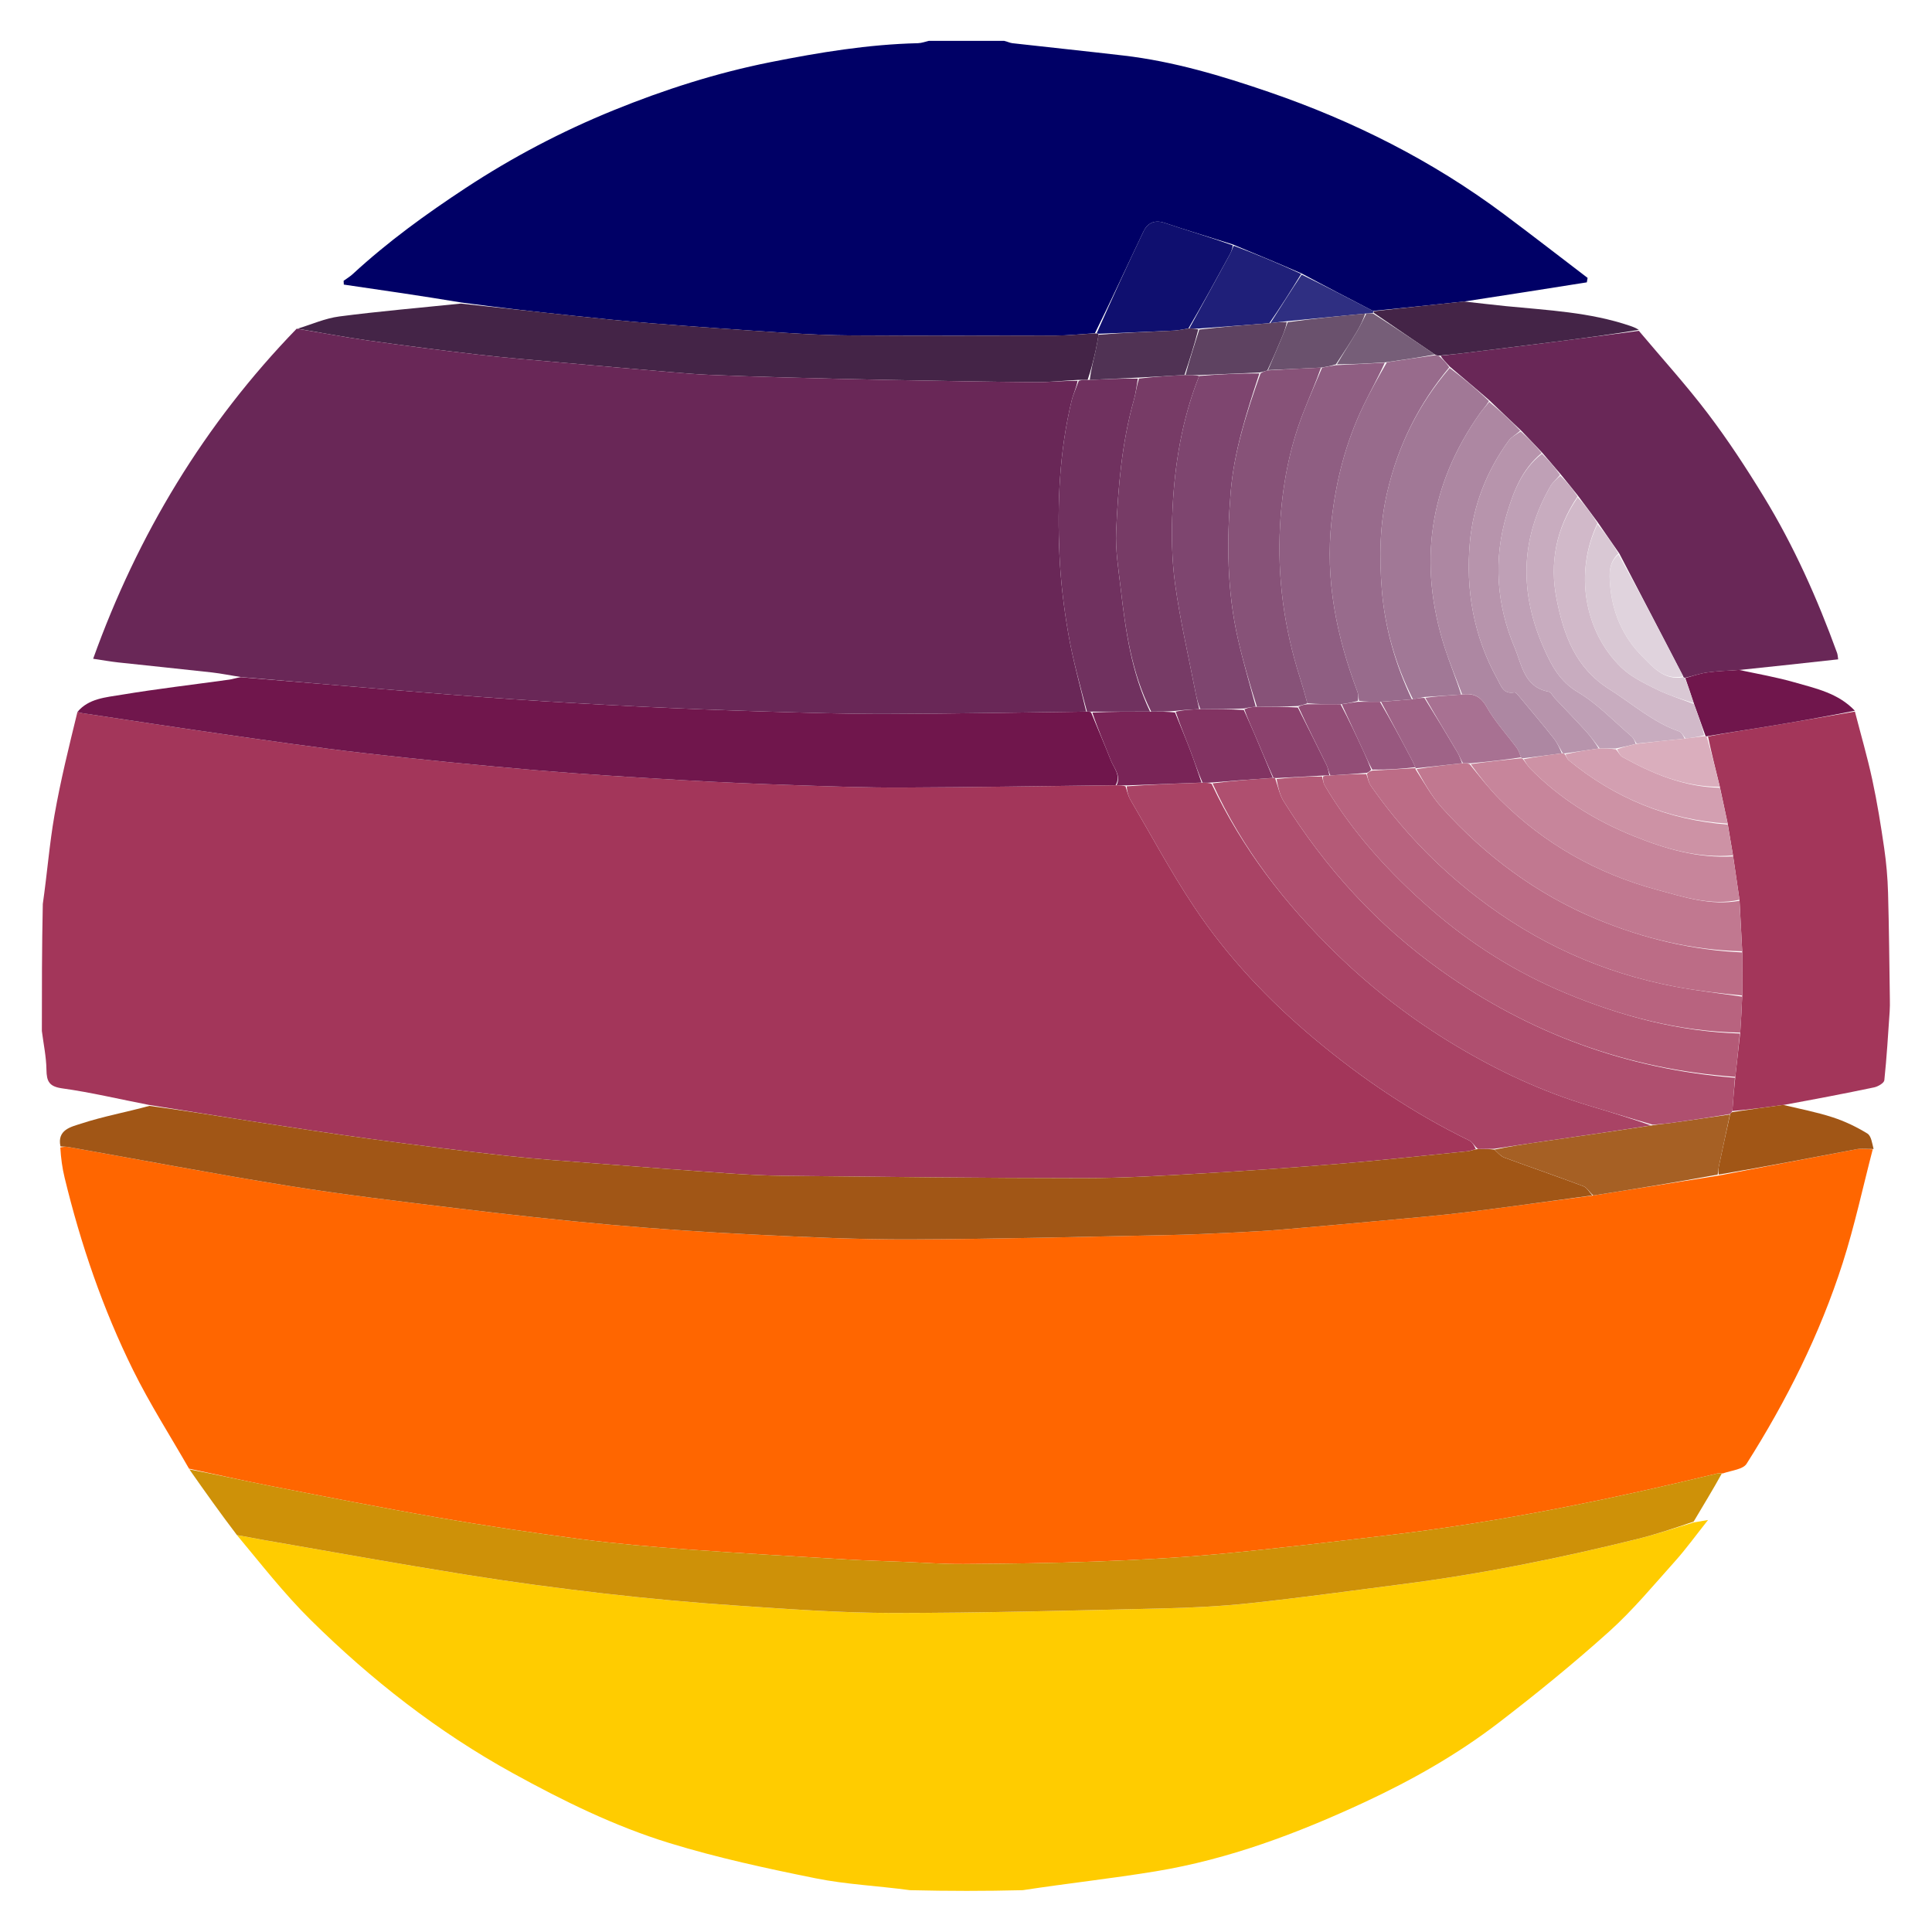 <?xml version="1.0" encoding="UTF-8" standalone="no"?>
<svg
   width="456"
   height="456"
   viewBox="0 0 456 456"
   version="1.1"
   xml:space="preserve"
   style="fill-rule:evenodd;clip-rule:evenodd;stroke-linejoin:round;stroke-miterlimit:2;"
   id="svg4"
   sodipodi:docname="appiconfg.svg"
   inkscape:version="1.4 (86a8ad7, 2024-10-11)"
   xmlns:inkscape="http://www.inkscape.org/namespaces/inkscape"
   xmlns:sodipodi="http://sodipodi.sourceforge.net/DTD/sodipodi-0.dtd"
   xmlns="http://www.w3.org/2000/svg"
   xmlns:svg="http://www.w3.org/2000/svg"><defs
   id="defs4" /><sodipodi:namedview
   id="namedview4"
   pagecolor="#ffffff"
   bordercolor="#000000"
   borderopacity="0.25"
   inkscape:showpageshadow="2"
   inkscape:pageopacity="0.0"
   inkscape:pagecheckerboard="0"
   inkscape:deskcolor="#d1d1d1"
   inkscape:zoom="0.84758772"
   inkscape:cx="321.50065"
   inkscape:cy="300.26391"
   inkscape:window-width="1920"
   inkscape:window-height="991"
   inkscape:window-x="-9"
   inkscape:window-y="-9"
   inkscape:window-maximized="1"
   inkscape:current-layer="svg4" />
    
    
    
    
<g
   id="g2"
   transform="matrix(2.192,0,0,2.192,0.296,-84.644)"><path
     fill="#a3365a"
     opacity="1"
     stroke="none"
     d="m 4.373,149.636 c 0,-4.503 0,-9.007 0.101,-13.686 0.474,-3.301 0.712,-6.449 1.254,-9.544 0.655,-3.738 1.569,-7.431 2.475,-11.13 0.23,0.05 0.354,0.104 0.483,0.123 4.977,0.747 9.951,1.517 14.934,2.227 5.112,0.728 10.223,1.483 15.353,2.07 6.222,0.712 12.457,1.328 18.696,1.861 5.286,0.452 10.586,0.762 15.883,1.072 3.945,0.231 7.895,0.395 11.845,0.529 3.869,0.131 7.74,0.272 11.61,0.257 7.662,-0.029 15.323,-0.163 23.091,-0.247 0.392,0.01 0.676,0.015 0.962,0.118 0.17,0.547 0.279,1.029 0.517,1.436 2.257,3.855 4.375,7.806 6.848,11.519 3.589,5.39 8.027,10.087 12.985,14.241 5.118,4.288 10.64,8.006 16.665,10.94 0.339,0.165 0.546,0.6 0.707,0.929 -0.361,0.088 -0.611,0.197 -0.87,0.223 -4.488,0.452 -8.973,0.947 -13.467,1.323 -4.98,0.416 -9.966,0.77 -14.955,1.058 -4.296,0.249 -8.599,0.515 -12.898,0.515 -10.741,-5.3e-4 -21.482,-0.137 -32.223,-0.247 -2.062,-0.021 -4.126,-0.129 -6.185,-0.272 -4.591,-0.318 -9.179,-0.671 -13.766,-1.031 -3.32,-0.26 -6.646,-0.483 -9.955,-0.849 -4.872,-0.539 -9.737,-1.149 -14.594,-1.807 -4.423,-0.599 -8.834,-1.288 -13.246,-1.967 -3.545,-0.545 -7.084,-1.134 -10.736,-1.712 -3.175,-0.616 -6.223,-1.347 -9.313,-1.777 -1.417,-0.197 -1.688,-0.746 -1.707,-2.005 -0.02,-1.391 -0.317,-2.778 -0.493,-4.166 z"
     id="path2"
     style="stroke-width:0.265" /><path
     fill="#ffcc00"
     opacity="1"
     stroke="none"
     d="m 182.215,202.547 c 0.401,-0.068 0.803,-0.136 1.564,-0.265 -1.316,1.655 -2.367,3.116 -3.561,4.448 -2.306,2.572 -4.525,5.257 -7.084,7.558 -3.831,3.444 -7.839,6.708 -11.928,9.845 -4.458,3.42 -9.357,6.186 -14.445,8.551 -7.187,3.34 -14.59,6.132 -22.451,7.425 -4.732,0.778 -9.507,1.296 -14.315,2.032 -4.028,0.101 -8.002,0.101 -12.154,2.6e-4 -3.494,-0.474 -6.858,-0.616 -10.118,-1.272 -5.305,-1.069 -10.621,-2.218 -15.787,-3.805 -5.892,-1.81 -11.436,-4.542 -16.849,-7.522 -8.071,-4.444 -15.256,-10.062 -21.78,-16.509 -2.871,-2.837 -5.365,-6.055 -7.923,-9.118 0.964,0.152 1.819,0.339 2.68,0.488 7.291,1.262 14.574,2.581 21.879,3.753 4.968,0.797 9.961,1.469 14.96,2.042 4.786,0.548 9.589,0.988 14.395,1.31 5.563,0.373 11.137,0.785 16.707,0.787 9.634,0.004 19.268,-0.263 28.901,-0.484 3.201,-0.074 6.411,-0.229 9.593,-0.571 5.484,-0.59 10.95,-1.347 16.422,-2.052 8.527,-1.098 16.94,-2.8 25.281,-4.865 2.027,-0.502 4.011,-1.177 6.015,-1.773 z"
     id="path4"
     style="stroke-width:0.265" /><path
     fill="#000066"
     opacity="1"
     stroke="none"
     d="m 107.965,43.009 c 0.385,0.088 0.639,0.227 0.906,0.257 3.986,0.45 7.976,0.864 11.96,1.328 5.402,0.629 10.581,2.182 15.699,3.939 9.075,3.116 17.561,7.386 25.267,13.138 3.027,2.259 6.01,4.576 9.014,6.867 -0.028,0.16 -0.056,0.319 -0.084,0.479 -4.299,0.68 -8.597,1.361 -13.122,2.051 -3.423,0.361 -6.62,0.712 -9.902,1.025 -2.591,-1.341 -5.096,-2.643 -7.655,-4.019 -2.485,-1.082 -4.916,-2.09 -7.437,-3.137 -2.512,-0.797 -4.947,-1.519 -7.353,-2.327 -1.091,-0.366 -1.84,0.036 -2.266,0.925 -1.743,3.635 -3.416,7.304 -5.231,10.964 -1.472,0.089 -2.828,0.243 -4.185,0.247 -7.31,0.021 -14.621,0.027 -21.931,-0.011 -2.37,-0.012 -4.742,-0.123 -7.108,-0.274 -4.855,-0.312 -9.708,-0.655 -14.558,-1.038 -2.925,-0.231 -5.845,-0.54 -8.763,-0.849 -3.873,-0.41 -7.742,-0.855 -11.662,-1.384 -4.255,-0.709 -8.462,-1.321 -12.668,-1.932 -0.007,-0.137 -0.014,-0.273 -0.021,-0.41 0.33,-0.24 0.687,-0.45 0.985,-0.725 3.765,-3.473 7.889,-6.461 12.165,-9.273 5.035,-3.311 10.351,-6.1 15.907,-8.359 5.465,-2.223 11.089,-4.026 16.909,-5.185 5.252,-1.046 10.512,-1.915 15.877,-2.041 0.395,-0.009 0.786,-0.166 1.179,-0.254 2.651,-1e-6 5.303,-1e-6 8.078,-1e-6 z"
     id="path5"
     style="stroke-width:0.265" /><path
     fill="#ff6600"
     opacity="1"
     stroke="none"
     d="m 20.218,196.752 c -2.017,-3.523 -4.215,-6.957 -6.011,-10.589 -3.268,-6.609 -5.645,-13.568 -7.383,-20.737 -0.252,-1.038 -0.398,-2.101 -0.465,-3.258 0.392,-0.085 0.659,-0.087 0.918,-0.041 7.857,1.396 15.698,2.897 23.576,4.163 5.972,0.96 11.985,1.676 17.992,2.403 5.573,0.674 11.155,1.298 16.747,1.798 5.161,0.461 10.336,0.808 15.512,1.06 5.58,0.272 11.17,0.537 16.754,0.516 9.333,-0.034 18.666,-0.285 27.999,-0.469 2.462,-0.049 4.923,-0.174 7.383,-0.292 1.58,-0.075 3.16,-0.172 4.736,-0.306 3.716,-0.315 7.431,-0.648 11.145,-0.994 2.927,-0.273 5.858,-0.521 8.775,-0.881 4.481,-0.553 8.952,-1.192 13.536,-1.788 4.536,-0.709 8.962,-1.425 13.493,-2.143 5.034,-0.954 9.96,-1.919 14.894,-2.846 0.544,-0.102 1.129,0.011 1.694,0.025 -1.067,4.088 -1.952,8.235 -3.239,12.252 -2.454,7.658 -6.043,14.815 -10.342,21.6 -0.381,0.602 -1.549,0.704 -2.567,1.041 -0.347,0.005 -0.485,-0.018 -0.61,0.012 -11.669,2.825 -23.419,5.222 -35.351,6.636 -6.128,0.726 -12.256,1.466 -18.399,2.042 -4.364,0.409 -8.75,0.632 -13.132,0.798 -4.747,0.18 -9.499,0.234 -14.25,0.268 -2.149,0.016 -4.3,-0.147 -6.45,-0.232 -2.018,-0.08 -4.037,-0.135 -6.053,-0.255 -5.735,-0.341 -11.471,-0.663 -17.2,-1.082 -3.842,-0.281 -7.686,-0.609 -11.504,-1.108 -5.157,-0.674 -10.304,-1.446 -15.429,-2.333 -6.031,-1.044 -12.037,-2.235 -18.045,-3.404 -2.918,-0.568 -5.818,-1.234 -8.726,-1.856 z"
     id="path8"
     style="stroke-width:0.265" /><path
     fill="#ce9108"
     opacity="1"
     stroke="none"
     d="m 20.258,196.835 c 2.868,0.538 5.768,1.204 8.686,1.772 6.008,1.17 12.014,2.36 18.045,3.404 5.124,0.887 10.272,1.659 15.429,2.333 3.818,0.499 7.662,0.827 11.504,1.108 5.729,0.419 11.465,0.742 17.2,1.082 2.015,0.12 4.035,0.174 6.053,0.255 2.15,0.086 4.301,0.248 6.45,0.232 4.75,-0.034 9.503,-0.088 14.25,-0.268 4.382,-0.166 8.768,-0.389 13.132,-0.798 6.143,-0.576 12.271,-1.316 18.399,-2.042 11.932,-1.414 23.682,-3.811 35.351,-6.636 0.125,-0.03 0.263,-0.008 0.505,-0.002 -0.933,1.701 -1.977,3.395 -3.033,5.18 -2.017,0.687 -4.001,1.362 -6.028,1.864 -8.34,2.066 -16.754,3.767 -25.281,4.865 -5.471,0.705 -10.938,1.461 -16.422,2.052 -3.182,0.343 -6.392,0.498 -9.593,0.571 -9.633,0.221 -19.267,0.488 -28.901,0.484 -5.569,-0.002 -11.144,-0.414 -16.707,-0.787 -4.806,-0.322 -9.609,-0.761 -14.395,-1.31 -4.999,-0.573 -9.992,-1.245 -14.96,-2.042 -7.306,-1.172 -14.588,-2.49 -21.879,-3.753 -0.861,-0.149 -1.716,-0.336 -2.68,-0.488 -1.766,-2.32 -3.426,-4.657 -5.125,-7.078 z"
     id="path12"
     style="stroke-width:0.265" /><path
     fill="#692757"
     opacity="1"
     stroke="none"
     d="m 176.329,74.237 c 2.496,2.969 5.112,5.847 7.451,8.934 2.159,2.849 4.126,5.858 5.992,8.911 3.248,5.314 5.775,10.987 7.902,16.837 0.071,0.197 0.074,0.419 0.118,0.691 -3.473,0.382 -6.899,0.759 -10.556,1.137 -1.351,0.089 -2.477,0.125 -3.587,0.283 -0.786,0.112 -1.547,0.391 -2.375,0.575 -0.055,-0.02 -0.163,-0.068 -0.168,-0.166 -2.29,-4.444 -4.575,-8.789 -6.879,-13.224 -0.782,-1.146 -1.545,-2.202 -2.315,-3.345 -0.715,-0.992 -1.423,-1.898 -2.147,-2.888 -0.611,-0.785 -1.205,-1.486 -1.83,-2.272 -0.672,-0.804 -1.313,-1.523 -1.984,-2.322 -0.77,-0.831 -1.511,-1.581 -2.294,-2.41 -1.165,-1.114 -2.287,-2.148 -3.433,-3.265 -1.424,-1.243 -2.824,-2.403 -4.266,-3.635 -0.395,-0.428 -0.748,-0.783 -0.981,-1.157 0.986,-0.115 1.852,-0.203 2.717,-0.309 3.237,-0.399 6.474,-0.797 9.71,-1.209 2.976,-0.379 5.95,-0.776 8.925,-1.164 z"
     id="path13"
     style="stroke-width:0.265" /><path
     fill="#a3365a"
     opacity="1"
     stroke="none"
     d="m 199.594,115.235 c 0.631,2.445 1.34,4.873 1.872,7.339 0.526,2.436 0.922,4.903 1.281,7.37 0.231,1.587 0.37,3.197 0.415,4.8 0.108,3.822 0.138,7.647 0.195,11.471 0.007,0.44 0.009,0.882 -0.021,1.32 -0.17,2.469 -0.314,4.941 -0.575,7.401 -0.032,0.297 -0.68,0.675 -1.096,0.763 -3.146,0.662 -6.306,1.261 -9.684,1.88 -2.009,0.261 -3.797,0.521 -5.582,0.665 0.093,-1.269 0.185,-2.423 0.318,-3.676 0.19,-1.621 0.338,-3.143 0.529,-4.767 0.099,-1.358 0.155,-2.614 0.216,-3.994 7.9e-4,-1.629 -0.003,-3.134 -10e-4,-4.762 -0.094,-1.894 -0.193,-3.666 -0.294,-5.546 -0.23,-1.628 -0.458,-3.148 -0.699,-4.782 -0.199,-1.179 -0.385,-2.245 -0.573,-3.42 -0.282,-1.359 -0.563,-2.609 -0.844,-3.961 -0.447,-1.843 -0.893,-3.584 -1.277,-5.42 2.214,-0.427 4.37,-0.739 6.519,-1.094 3.103,-0.513 6.201,-1.056 9.3,-1.587 z"
     id="path14"
     style="stroke-width:0.265" /><path
     fill="#442447"
     opacity="1"
     stroke="none"
     d="m 176.322,74.134 c -2.968,0.491 -5.942,0.888 -8.918,1.267 -3.236,0.412 -6.473,0.81 -9.71,1.209 -0.864,0.107 -1.731,0.194 -2.791,0.295 -0.294,-0.011 -0.395,-0.027 -0.539,-0.12 -2.223,-1.529 -4.402,-2.982 -6.58,-4.49 0.001,-0.055 0.004,-0.166 0.004,-0.166 3.197,-0.351 6.393,-0.703 9.705,-1.051 1.589,0.171 3.061,0.356 4.537,0.501 4.488,0.442 9.013,0.648 13.338,2.116 0.317,0.108 0.631,0.224 0.954,0.438 z"
     id="path20"
     style="stroke-width:0.265" /><path
     fill="#70164c"
     opacity="1"
     stroke="none"
     d="m 199.585,115.144 c -3.092,0.621 -6.189,1.165 -9.292,1.677 -2.149,0.355 -4.305,0.667 -6.575,1.063 -0.118,0.064 -0.227,-0.003 -0.235,-0.102 -0.414,-1.186 -0.819,-2.273 -1.243,-3.46 -0.316,-0.966 -0.612,-1.832 -0.909,-2.699 0.772,-0.204 1.534,-0.483 2.32,-0.595 1.109,-0.158 2.236,-0.194 3.471,-0.277 2.071,0.441 4.052,0.785 5.974,1.337 2.296,0.66 4.698,1.157 6.491,3.055 z"
     id="path21"
     style="stroke-width:0.265" /><path
     fill="#a15616"
     opacity="1"
     stroke="none"
     d="m 186.398,158.358 c 1.787,-0.26 3.575,-0.519 5.476,-0.77 1.857,0.441 3.629,0.781 5.331,1.336 1.299,0.424 2.564,1.029 3.728,1.743 0.425,0.261 0.516,1.067 0.67,1.665 -0.656,0.027 -1.24,-0.086 -1.784,0.016 -4.934,0.927 -9.86,1.891 -14.894,2.742 -0.065,-0.36 -0.037,-0.619 0.017,-0.873 0.395,-1.868 0.795,-3.734 1.224,-5.656 0.086,-0.12 0.153,-0.17 0.232,-0.203 z"
     id="path22"
     style="stroke-width:0.265" /><path
     fill="#a15616"
     opacity="1"
     stroke="none"
     d="m 171.322,167.33 c -4.475,0.603 -8.946,1.242 -13.427,1.795 -2.917,0.36 -5.848,0.608 -8.775,0.881 -3.714,0.347 -7.428,0.679 -11.145,0.994 -1.576,0.134 -3.156,0.231 -4.736,0.306 -2.46,0.117 -4.921,0.243 -7.383,0.292 -9.333,0.185 -18.666,0.436 -27.999,0.469 -5.584,0.02 -11.174,-0.245 -16.754,-0.516 -5.176,-0.252 -10.35,-0.599 -15.512,-1.06 -5.591,-0.5 -11.173,-1.123 -16.747,-1.798 -6.007,-0.727 -12.02,-1.443 -17.992,-2.403 -7.878,-1.267 -15.719,-2.768 -23.576,-4.163 -0.259,-0.046 -0.526,-0.044 -0.899,-0.07 -0.395,-1.816 1.192,-2.118 2.224,-2.456 2.377,-0.78 4.863,-1.23 7.35,-1.91 3.586,0.473 7.124,1.062 10.67,1.607 4.412,0.679 8.823,1.367 13.246,1.967 4.857,0.658 9.722,1.268 14.594,1.807 3.309,0.366 6.635,0.589 9.955,0.849 4.588,0.36 9.176,0.713 13.766,1.031 2.058,0.142 4.122,0.251 6.185,0.272 10.741,0.11 21.482,0.246 32.223,0.247 4.3,2.2e-4 8.603,-0.266 12.898,-0.515 4.989,-0.289 9.975,-0.642 14.955,-1.058 4.495,-0.376 8.979,-0.871 13.467,-1.323 0.258,-0.026 0.508,-0.134 0.985,-0.22 0.762,-0.024 1.301,-0.032 1.879,0.045 0.381,0.35 0.684,0.719 1.071,0.861 2.83,1.044 5.686,2.02 8.509,3.082 0.391,0.147 0.648,0.65 0.967,0.989 z"
     id="path23"
     style="stroke-width:0.265" /><path
     fill="#70164c"
     opacity="1"
     stroke="none"
     d="m 8.202,115.276 c 1.195,-1.452 3.044,-1.57 4.745,-1.853 3.857,-0.641 7.746,-1.092 11.621,-1.631 0.332,-0.046 0.654,-0.17 1.216,-0.259 5.335,0.434 10.433,0.884 15.533,1.303 4.58,0.376 9.16,0.756 13.744,1.067 4.59,0.312 9.183,0.574 13.778,0.798 4.47,0.218 8.943,0.394 13.416,0.528 4.394,0.131 8.79,0.268 13.185,0.256 7.127,-0.019 14.253,-0.157 21.468,-0.244 0.206,5.3e-4 0.324,0.001 0.451,0.096 0.715,1.773 1.448,3.441 2.111,5.136 0.334,0.853 1.129,1.645 0.519,2.689 -7.661,0.09 -15.323,0.224 -22.984,0.253 -3.87,0.015 -7.741,-0.126 -11.61,-0.257 -3.95,-0.134 -7.9,-0.298 -11.845,-0.529 -5.297,-0.31 -10.597,-0.62 -15.883,-1.072 -6.24,-0.534 -12.475,-1.149 -18.696,-1.861 -5.129,-0.587 -10.24,-1.341 -15.353,-2.07 -4.982,-0.71 -9.956,-1.48 -14.934,-2.227 -0.129,-0.019 -0.253,-0.073 -0.483,-0.123 z"
     id="path24"
     style="stroke-width:0.265" /><path
     fill="#a94365"
     opacity="1"
     stroke="none"
     d="m 160.736,162.313 c -0.539,0.008 -1.078,0.017 -1.732,0.022 -0.384,-0.312 -0.591,-0.748 -0.93,-0.913 -6.025,-2.934 -11.546,-6.652 -16.665,-10.94 -4.958,-4.154 -9.396,-8.851 -12.985,-14.241 -2.473,-3.713 -4.591,-7.663 -6.848,-11.519 -0.238,-0.407 -0.348,-0.889 -0.394,-1.44 2.769,-0.201 5.416,-0.3 8.169,-0.389 0.392,0.012 0.678,0.014 0.973,0.113 3.316,7.027 7.939,12.96 13.433,18.306 3.932,3.826 8.22,7.123 12.91,9.923 4.504,2.689 9.225,4.908 14.262,6.421 2.266,0.681 4.527,1.378 6.71,2.136 -4.015,0.633 -7.95,1.195 -11.885,1.766 -1.674,0.243 -3.346,0.502 -5.018,0.754 z"
     id="path25"
     style="stroke-width:0.265" /><path
     fill="#792457"
     opacity="1"
     stroke="none"
     d="m 129.243,122.884 c -2.646,0.098 -5.293,0.197 -8.062,0.299 -0.408,-7.9e-4 -0.693,-0.005 -1.085,-0.015 0.504,-1.05 -0.292,-1.842 -0.626,-2.695 -0.663,-1.695 -1.397,-3.363 -1.987,-5.137 2.148,-0.096 4.182,-0.097 6.337,-0.097 0.922,1.8e-4 1.724,-1.4e-4 2.564,0.088 0.579,1.431 1.14,2.765 1.654,4.118 0.431,1.135 0.806,2.292 1.206,3.439 z"
     id="path26"
     style="stroke-width:0.265" /><path
     fill="#442447"
     opacity="1"
     stroke="none"
     d="m 31.898,74.007 c 1.498,-0.453 2.969,-1.118 4.5,-1.317 4.31,-0.561 8.644,-0.929 13.088,-1.388 3.99,0.416 7.859,0.861 11.732,1.271 2.918,0.309 5.838,0.618 8.763,0.849 4.85,0.383 9.703,0.726 14.558,1.038 2.366,0.152 4.738,0.262 7.108,0.274 7.31,0.038 14.62,0.032 21.931,0.011 1.357,-0.004 2.713,-0.158 4.255,-0.232 0.232,0.021 0.279,0.031 0.321,0.145 -0.109,0.65 -0.199,1.2 -0.323,1.741 -0.239,1.041 -0.497,2.078 -0.852,3.118 -0.387,0.004 -0.668,0.007 -1.073,0.008 -1.61,0.084 -3.097,0.254 -4.583,0.241 -5.23,-0.045 -10.459,-0.142 -15.688,-0.241 -3.777,-0.071 -7.553,-0.167 -11.329,-0.27 -2.676,-0.073 -5.351,-0.161 -8.026,-0.275 -1.355,-0.058 -2.709,-0.171 -4.062,-0.287 -3.921,-0.334 -7.841,-0.674 -11.761,-1.026 C 57.45,77.397 54.441,77.157 51.444,76.811 47.453,76.35 43.467,75.836 39.489,75.276 36.95,74.918 34.427,74.434 31.898,74.007 Z"
     id="path28"
     style="stroke-width:0.265" /><path
     fill="#0f0f6f"
     opacity="1"
     stroke="none"
     d="m 118.156,74.554 c -0.046,-0.01 -0.093,-0.02 -0.209,-0.045 1.629,-3.671 3.302,-7.34 5.045,-10.975 0.426,-0.889 1.175,-1.291 2.266,-0.925 2.406,0.808 4.841,1.53 7.35,2.423 -0.062,0.441 -0.199,0.751 -0.36,1.047 -1.436,2.632 -2.876,5.261 -4.424,7.906 -0.583,0.088 -1.054,0.204 -1.53,0.226 -2.712,0.127 -5.425,0.231 -8.138,0.343 z"
     id="path29"
     style="stroke-width:0.265" /><path
     fill="#1f1f79"
     opacity="1"
     stroke="none"
     d="m 127.933,73.97 c 1.439,-2.63 2.879,-5.259 4.315,-7.891 0.162,-0.296 0.298,-0.606 0.45,-1.007 2.434,0.911 4.866,1.919 7.271,3.039 -1.122,1.842 -2.217,3.571 -3.431,5.308 -2.591,0.199 -5.064,0.391 -7.643,0.574 -0.392,-0.013 -0.677,-0.018 -0.962,-0.023 z"
     id="path30"
     style="stroke-width:0.265" /><path
     fill="#2f2f82"
     opacity="1"
     stroke="none"
     d="m 136.656,73.411 c 1.096,-1.729 2.191,-3.458 3.367,-5.226 2.585,1.263 5.09,2.565 7.681,3.906 0.086,0.039 0.082,0.15 -0.019,0.21 -0.301,0.068 -0.502,0.076 -0.818,0.079 -2.857,0.273 -5.599,0.551 -8.445,0.823 -0.658,0.065 -1.212,0.137 -1.766,0.209 z"
     id="path31"
     style="stroke-width:0.265" /><path
     fill="#692757"
     opacity="1"
     stroke="none"
     d="m 31.808,74.008 c 2.619,0.426 5.141,0.91 7.681,1.268 3.978,0.561 7.964,1.075 11.955,1.535 2.997,0.346 6.006,0.586 9.012,0.856 3.919,0.352 7.84,0.692 11.761,1.026 1.352,0.115 2.706,0.229 4.062,0.287 2.674,0.114 5.35,0.202 8.026,0.275 3.776,0.103 7.552,0.198 11.329,0.27 5.229,0.099 10.459,0.196 15.688,0.241 1.486,0.013 2.973,-0.157 4.571,-0.144 -0.146,0.788 -0.478,1.459 -0.649,2.168 -1.312,5.454 -1.547,11.009 -1.301,16.577 0.125,2.826 0.465,5.659 0.947,8.447 0.49,2.836 1.274,5.62 1.93,8.427 -7.127,0.088 -14.253,0.226 -21.38,0.245 -4.395,0.012 -8.791,-0.125 -13.185,-0.256 -4.473,-0.134 -8.946,-0.31 -13.416,-0.528 -4.595,-0.224 -9.189,-0.486 -13.778,-0.798 -4.584,-0.312 -9.164,-0.691 -13.744,-1.067 -5.1,-0.419 -10.198,-0.869 -15.422,-1.309 -1.159,-0.175 -2.187,-0.392 -3.226,-0.509 -3.349,-0.376 -6.702,-0.709 -10.052,-1.074 -0.858,-0.094 -1.709,-0.247 -2.722,-0.397 C 14.694,96.181 21.858,84.275 31.808,74.008 Z"
     id="path32"
     style="stroke-width:0.265" /><path
     fill="#a66024"
     opacity="1"
     stroke="none"
     d="m 160.775,162.398 c 1.633,-0.337 3.305,-0.597 4.979,-0.839 3.934,-0.57 7.87,-1.132 11.998,-1.771 0.846,-0.138 1.502,-0.182 2.151,-0.273 2.079,-0.29 4.155,-0.598 6.232,-0.9 -0.399,1.867 -0.799,3.734 -1.194,5.601 -0.054,0.254 -0.082,0.514 -0.122,0.874 -4.426,0.82 -8.852,1.536 -13.388,2.246 -0.428,-0.346 -0.685,-0.849 -1.076,-0.996 -2.823,-1.062 -5.679,-2.038 -8.509,-3.082 -0.387,-0.143 -0.69,-0.512 -1.071,-0.861 z"
     id="path33"
     style="stroke-width:0.265" /><path
     fill="#986b8c"
     opacity="1"
     stroke="none"
     d="m 154.409,76.863 c 0.1,0.016 0.2,0.032 0.374,0.062 0.427,0.369 0.78,0.725 1.136,1.238 -3.334,4.009 -5.505,8.419 -6.672,13.394 -0.826,3.519 -0.876,7.068 -0.592,10.588 0.33,4.104 1.48,8.064 3.234,11.773 -1.187,0.089 -2.253,0.177 -3.437,0.265 -0.833,-2.7e-4 -1.547,-8e-4 -2.261,-0.107 -0.056,-0.405 -0.067,-0.721 -0.172,-1.001 -2.235,-5.937 -3.484,-11.993 -2.776,-18.403 0.477,-4.327 1.537,-8.446 3.418,-12.355 0.758,-1.576 1.623,-3.101 2.538,-4.692 1.803,-0.282 3.508,-0.522 5.212,-0.762 z"
     id="path35"
     style="stroke-width:0.265" /><path
     fill="#a17896"
     opacity="1"
     stroke="none"
     d="m 152.011,113.916 c -1.875,-3.709 -3.025,-7.668 -3.356,-11.772 -0.283,-3.52 -0.233,-7.069 0.592,-10.588 1.167,-4.975 3.338,-9.384 6.714,-13.321 1.439,1.074 2.84,2.234 4.228,3.57 -0.327,0.543 -0.673,0.888 -0.951,1.281 -5.511,7.779 -6.704,16.222 -3.813,25.262 0.546,1.706 1.247,3.361 1.767,5.054 -1.36,0.093 -2.61,0.173 -3.957,0.262 -0.472,0.091 -0.848,0.171 -1.225,0.252 z"
     id="path36"
     style="stroke-width:0.265" /><path
     fill="#ad87a2"
     opacity="1"
     stroke="none"
     d="m 157.302,113.388 c -0.63,-1.679 -1.331,-3.334 -1.877,-5.04 -2.892,-9.041 -1.698,-17.483 3.813,-25.262 0.278,-0.393 0.624,-0.738 0.974,-1.198 1.158,0.941 2.28,1.976 3.349,3.103 -0.459,0.417 -0.96,0.671 -1.253,1.076 -2.366,3.263 -3.811,6.939 -4.173,10.925 -0.468,5.168 0.402,10.142 2.958,14.747 0.418,0.753 0.632,1.65 1.826,1.433 0.174,-0.032 0.45,0.339 0.635,0.561 1.205,1.443 2.417,2.881 3.585,4.353 0.396,0.5 0.673,1.094 0.891,1.646 -1.446,0.181 -2.778,0.36 -4.179,0.536 -0.115,-0.005 -0.161,-0.007 -0.206,-0.105 -0.148,-0.4 -0.255,-0.734 -0.453,-1.002 -1.091,-1.475 -2.364,-2.844 -3.257,-4.429 -0.664,-1.179 -1.445,-1.505 -2.635,-1.345 z"
     id="path37"
     style="stroke-width:0.265" /><path
     fill="#b794ac"
     opacity="1"
     stroke="none"
     d="m 168.145,119.731 c -0.332,-0.551 -0.608,-1.145 -1.005,-1.645 -1.168,-1.472 -2.38,-2.911 -3.585,-4.353 -0.185,-0.221 -0.462,-0.592 -0.635,-0.561 -1.194,0.217 -1.408,-0.681 -1.826,-1.433 -2.556,-4.604 -3.427,-9.578 -2.958,-14.747 0.361,-3.986 1.806,-7.661 4.173,-10.925 0.293,-0.405 0.795,-0.659 1.295,-0.997 0.836,0.736 1.577,1.486 2.26,2.327 -2.15,1.767 -3.035,4.174 -3.76,6.59 -1.462,4.873 -1.102,9.747 0.86,14.389 0.755,1.786 1.009,4.22 3.628,4.711 0.276,0.052 0.478,0.488 0.719,0.743 1.106,1.17 2.229,2.324 3.313,3.514 0.534,0.587 0.997,1.239 1.383,1.865 -1.269,0.18 -2.428,0.357 -3.656,0.531 -0.114,-0.004 -0.16,-0.007 -0.206,-0.009 z"
     id="path38"
     style="stroke-width:0.265" /><path
     fill="#bfa0b6"
     opacity="1"
     stroke="none"
     d="m 172.116,119.204 c -0.495,-0.622 -0.958,-1.274 -1.492,-1.861 -1.084,-1.19 -2.207,-2.344 -3.313,-3.514 -0.24,-0.254 -0.443,-0.691 -0.719,-0.743 -2.619,-0.49 -2.874,-2.925 -3.628,-4.711 -1.962,-4.642 -2.323,-9.516 -0.86,-14.389 0.725,-2.415 1.61,-4.823 3.789,-6.509 0.729,0.709 1.37,1.427 1.954,2.274 -0.383,0.478 -0.788,0.783 -1.022,1.187 -3.328,5.747 -3.343,11.656 -0.668,17.612 0.8,1.782 1.687,3.451 3.595,4.585 2.114,1.256 3.867,3.122 5.761,4.741 0.243,0.208 0.386,0.532 0.481,0.844 -0.738,0.189 -1.382,0.337 -2.141,0.486 -0.656,-5.3e-4 -1.196,-10e-4 -1.737,-0.002 z"
     id="path39"
     style="stroke-width:0.265" /><path
     fill="#c8acbf"
     opacity="1"
     stroke="none"
     d="m 176.088,118.679 c -0.189,-0.27 -0.332,-0.595 -0.575,-0.803 -1.894,-1.62 -3.647,-3.485 -5.761,-4.741 -1.907,-1.133 -2.794,-2.803 -3.595,-4.585 -2.675,-5.956 -2.66,-11.865 0.668,-17.612 0.234,-0.404 0.639,-0.709 1.052,-1.102 0.682,0.658 1.276,1.359 1.854,2.243 -2.356,3.474 -3.02,7.202 -2.258,11.045 0.756,3.809 1.993,7.382 5.683,9.706 2.473,1.557 4.665,3.547 7.493,4.534 0.296,0.103 0.485,0.515 0.609,0.784 -1.8,0.177 -3.486,0.354 -5.171,0.531 z"
     id="path40"
     style="stroke-width:0.265" /><path
     fill="#d1b9c9"
     opacity="1"
     stroke="none"
     d="m 181.374,118.148 c -0.239,-0.269 -0.427,-0.68 -0.724,-0.784 -2.828,-0.988 -5.02,-2.977 -7.493,-4.534 -3.691,-2.324 -4.927,-5.897 -5.683,-9.706 -0.763,-3.843 -0.098,-7.57 2.274,-10.96 0.741,0.808 1.448,1.714 2.123,2.809 -2.487,5.215 -1.463,11.633 2.579,15.524 1.025,0.986 2.398,1.656 3.696,2.3 1.315,0.652 2.736,1.092 4.111,1.625 0.406,1.087 0.811,2.174 1.115,3.362 -0.734,0.189 -1.366,0.276 -1.998,0.364 z"
     id="path41"
     style="stroke-width:0.265" /><path
     fill="#d9c8d4"
     opacity="1"
     stroke="none"
     d="m 182.239,114.322 c -1.356,-0.433 -2.777,-0.873 -4.092,-1.526 -1.298,-0.644 -2.671,-1.314 -3.696,-2.3 -4.043,-3.892 -5.066,-10.309 -2.571,-15.438 0.803,0.953 1.566,2.01 2.246,3.169 -1.079,0.989 -0.976,2.235 -0.895,3.321 0.219,2.95 1.352,5.611 3.433,7.711 1.18,1.191 2.393,2.651 4.448,2.276 0,0 0.108,0.048 0.163,0.068 0.352,0.886 0.649,1.753 0.965,2.719 z"
     id="path42"
     style="stroke-width:0.265" /><path
     fill="#e0d3dd"
     opacity="1"
     stroke="none"
     d="m 181.106,111.438 c -2.05,0.473 -3.262,-0.987 -4.443,-2.178 -2.082,-2.101 -3.214,-4.762 -3.433,-7.711 -0.081,-1.086 -0.183,-2.333 0.914,-3.232 2.387,4.332 4.671,8.677 6.962,13.121 z"
     id="path43"
     style="stroke-width:0.265" /><path
     fill="#af4f6f"
     opacity="1"
     stroke="none"
     d="m 186.166,158.561 c -2.108,0.356 -4.184,0.664 -6.263,0.955 -0.649,0.091 -1.305,0.134 -2.071,0.204 -2.377,-0.685 -4.638,-1.382 -6.904,-2.063 -5.037,-1.513 -9.758,-3.732 -14.262,-6.421 -4.69,-2.8 -8.978,-6.097 -12.91,-9.923 -5.494,-5.347 -10.117,-11.279 -13.331,-18.349 2.228,-0.288 4.363,-0.439 6.567,-0.583 0.115,0.01 0.16,0.014 0.205,0.122 0.291,0.874 0.465,1.718 0.894,2.403 4.487,7.177 10.061,13.314 17,18.25 9.494,6.754 19.997,10.582 31.585,11.511 -0.091,1.154 -0.183,2.308 -0.276,3.577 -0.081,0.148 -0.148,0.197 -0.234,0.317 z"
     id="path44"
     style="stroke-width:0.265" /><path
     fill="#b45a77"
     opacity="1"
     stroke="none"
     d="m 186.717,154.567 c -11.63,-0.83 -22.132,-4.659 -31.626,-11.412 -6.939,-4.936 -12.513,-11.073 -17,-18.25 -0.428,-0.685 -0.603,-1.53 -0.772,-2.407 1.716,-0.195 3.31,-0.282 4.905,-0.271 0.092,0.389 0.131,0.711 0.282,0.966 3.011,5.092 6.968,9.414 11.379,13.269 4.346,3.799 9.227,6.868 14.587,9.097 5.999,2.495 12.202,4.131 18.733,4.343 -0.148,1.522 -0.297,3.045 -0.487,4.665 z"
     id="path45"
     style="stroke-width:0.265" /><path
     fill="#b8637f"
     opacity="1"
     stroke="none"
     d="m 187.246,149.801 c -6.573,-0.11 -12.777,-1.747 -18.776,-4.242 -5.36,-2.229 -10.241,-5.299 -14.587,-9.097 -4.411,-3.855 -8.368,-8.177 -11.379,-13.269 -0.151,-0.255 -0.19,-0.577 -0.183,-0.969 0.294,-0.109 0.49,-0.117 0.8,-0.118 1.364,-0.076 2.614,-0.159 3.865,-0.144 0.165,0.498 0.261,0.946 0.503,1.292 3.196,4.57 7.01,8.562 11.419,11.968 6.366,4.919 13.507,8.167 21.422,9.647 2.36,0.441 4.751,0.712 7.128,1.061 -0.056,1.256 -0.113,2.513 -0.211,3.871 z"
     id="path46"
     style="stroke-width:0.265" /><path
     fill="#bc6c86"
     opacity="1"
     stroke="none"
     d="m 187.462,145.806 c -2.381,-0.226 -4.773,-0.497 -7.133,-0.938 -7.915,-1.48 -15.055,-4.728 -21.422,-9.647 -4.409,-3.406 -8.223,-7.399 -11.419,-11.968 -0.242,-0.346 -0.338,-0.793 -0.434,-1.322 0.197,-0.202 0.327,-0.275 0.578,-0.345 1.629,-0.088 3.135,-0.179 4.642,-0.265 2.2e-4,0.005 5.3e-4,0.015 0.002,0.113 0.938,1.452 1.742,2.927 2.836,4.14 4.712,5.228 10.24,9.352 16.786,12.051 4.99,2.058 10.16,3.292 15.558,3.542 0.004,1.505 0.007,3.01 0.006,4.639 z"
     id="path47"
     style="stroke-width:0.265" /><path
     fill="#c17890"
     opacity="1"
     stroke="none"
     d="m 187.461,141.044 c -5.403,-0.127 -10.574,-1.361 -15.563,-3.419 -6.545,-2.699 -12.073,-6.824 -16.786,-12.051 -1.094,-1.213 -1.897,-2.688 -2.718,-4.143 1.713,-0.28 3.309,-0.459 5.005,-0.637 0.301,0.004 0.501,0.007 0.709,0.103 1.094,1.341 2.11,2.659 3.277,3.826 4.757,4.757 10.448,7.957 16.919,9.705 2.882,0.779 5.785,1.745 8.865,1.178 0.099,1.771 0.198,3.543 0.292,5.437 z"
     id="path48"
     style="stroke-width:0.265" /><path
     fill="#c7859b"
     opacity="1"
     stroke="none"
     d="m 187.167,135.498 c -3.079,0.676 -5.981,-0.29 -8.863,-1.069 -6.47,-1.748 -12.161,-4.948 -16.919,-9.705 -1.167,-1.167 -2.183,-2.485 -3.161,-3.828 1.879,-0.275 3.651,-0.456 5.422,-0.636 0.046,0.002 0.092,0.004 0.214,0.1 0.309,0.404 0.511,0.745 0.78,1.019 3.18,3.237 6.979,5.586 11.14,7.265 3.4,1.372 6.94,2.414 10.702,2.187 0.228,1.52 0.456,3.039 0.686,4.668 z"
     id="path49"
     style="stroke-width:0.265" /><path
     fill="#cd92a5"
     opacity="1"
     stroke="none"
     d="m 186.468,130.716 c -3.748,0.341 -7.288,-0.701 -10.688,-2.073 -4.161,-1.679 -7.96,-4.029 -11.14,-7.265 -0.269,-0.274 -0.471,-0.615 -0.711,-1.016 1.325,-0.27 2.657,-0.449 4.103,-0.63 0.159,5.2e-4 0.205,0.003 0.327,0.099 0.187,0.278 0.259,0.511 0.415,0.64 4.98,4.105 10.686,6.426 17.124,6.934 0.186,1.066 0.371,2.131 0.57,3.311 z"
     id="path50"
     style="stroke-width:0.265" /><path
     fill="#d39fb1"
     opacity="1"
     stroke="none"
     d="m 185.895,127.296 c -6.435,-0.399 -12.141,-2.72 -17.121,-6.825 -0.157,-0.129 -0.228,-0.362 -0.347,-0.638 1.152,-0.268 2.311,-0.445 3.58,-0.625 0.649,-0.003 1.19,-0.002 1.856,0.091 0.303,0.335 0.427,0.673 0.665,0.806 3.279,1.827 6.692,3.249 10.525,3.332 0.28,1.25 0.56,2.5 0.843,3.859 z"
     id="path51"
     style="stroke-width:0.265" /><path
     fill="#daaebd"
     opacity="1"
     stroke="none"
     d="m 185.051,123.335 c -3.832,0.02 -7.245,-1.403 -10.523,-3.23 -0.238,-0.133 -0.362,-0.471 -0.549,-0.806 0.634,-0.241 1.277,-0.389 2.015,-0.579 1.78,-0.218 3.465,-0.395 5.265,-0.572 0.747,-0.088 1.38,-0.176 2.122,-0.266 0.11,-0.002 0.219,0.065 0.275,0.096 0.502,1.772 0.948,3.513 1.395,5.356 z"
     id="path52"
     style="stroke-width:0.265" /><path
     fill="#765e78"
     opacity="1"
     stroke="none"
     d="m 154.364,76.786 c -1.66,0.317 -3.364,0.557 -5.288,0.839 -1.903,0.131 -3.585,0.22 -5.259,0.215 0.728,-1.239 1.462,-2.374 2.157,-3.533 0.371,-0.619 0.674,-1.279 1.007,-1.921 0.2,-0.008 0.401,-0.016 0.701,-0.029 2.279,1.447 4.458,2.9 6.681,4.429 z"
     id="path56"
     style="stroke-width:0.265" /><path
     fill="#70315f"
     opacity="1"
     stroke="none"
     d="m 116.908,115.241 c -0.744,-2.807 -1.528,-5.592 -2.018,-8.427 -0.482,-2.788 -0.822,-5.621 -0.947,-8.447 -0.247,-5.568 -0.012,-11.123 1.301,-16.577 0.171,-0.71 0.503,-1.38 0.772,-2.165 0.293,-0.1 0.574,-0.103 1.085,-0.104 1.913,-0.081 3.597,-0.163 5.279,-0.135 -0.14,0.839 -0.225,1.583 -0.426,2.294 -1.303,4.623 -1.693,9.378 -1.907,14.136 -0.092,2.035 0.25,4.097 0.486,6.137 0.526,4.552 1.16,9.085 3.167,13.286 -2.034,5.3e-4 -4.069,10e-4 -6.227,0.003 -0.242,5.3e-4 -0.359,2.7e-4 -0.565,-2.6e-4 z"
     id="path57"
     style="stroke-width:0.265" /><path
     fill="#823362"
     opacity="1"
     stroke="none"
     d="m 136.924,122.374 c -2.135,0.15 -4.271,0.301 -6.508,0.493 -0.387,0.04 -0.672,0.037 -1.065,0.025 -0.507,-1.156 -0.882,-2.313 -1.313,-3.448 -0.514,-1.353 -1.075,-2.688 -1.579,-4.195 0.87,-0.202 1.702,-0.239 2.658,-0.276 1.628,2.3e-4 3.133,6e-5 4.674,0.086 0.395,0.886 0.765,1.682 1.108,2.489 0.683,1.605 1.35,3.217 2.024,4.826 z"
     id="path58"
     style="stroke-width:0.265" /><path
     fill="#773b66"
     opacity="1"
     stroke="none"
     d="m 128.994,114.973 c -0.832,0.037 -1.664,0.074 -2.572,0.188 -0.877,0.077 -1.679,0.078 -2.601,0.077 -2.127,-4.202 -2.761,-8.735 -3.287,-13.287 -0.236,-2.039 -0.577,-4.102 -0.486,-6.137 0.215,-4.758 0.604,-9.513 1.907,-14.136 0.2,-0.711 0.286,-1.455 0.549,-2.299 1.717,-0.206 3.309,-0.296 5.014,-0.386 0.568,0.003 1.023,0.005 1.465,0.104 -1.84,4.649 -2.624,9.431 -2.863,14.286 -0.133,2.702 -0.09,5.456 0.277,8.131 0.532,3.876 1.428,7.703 2.175,11.549 0.124,0.64 0.28,1.273 0.421,1.909 z"
     id="path59"
     style="stroke-width:0.265" /><path
     fill="#503254"
     opacity="1"
     stroke="none"
     d="m 127.404,78.994 c -1.592,0.09 -3.184,0.181 -4.9,0.276 -1.807,0.087 -3.491,0.169 -5.298,0.249 0.126,-1.042 0.384,-2.078 0.622,-3.12 0.124,-0.542 0.214,-1.092 0.323,-1.741 2.717,-0.216 5.43,-0.32 8.142,-0.447 0.476,-0.022 0.947,-0.138 1.53,-0.226 0.394,-0.01 0.679,-0.005 1.066,0.107 -0.427,1.705 -0.956,3.304 -1.485,4.902 z"
     id="path60"
     style="stroke-width:0.265" /><path
     fill="#5e4261"
     opacity="1"
     stroke="none"
     d="m 127.518,78.995 c 0.415,-1.599 0.944,-3.197 1.478,-4.895 2.478,-0.29 4.951,-0.482 7.542,-0.681 0.672,-0.079 1.225,-0.151 1.879,-0.12 -0.113,0.628 -0.32,1.156 -0.539,1.679 -0.488,1.165 -0.982,2.327 -1.553,3.522 -0.293,0.097 -0.507,0.161 -0.844,0.225 -2.244,0.092 -4.364,0.185 -6.485,0.278 -0.455,-0.002 -0.909,-0.004 -1.478,-0.007 z"
     id="path61"
     style="stroke-width:0.265" /><path
     fill="#6a516d"
     opacity="1"
     stroke="none"
     d="m 136.403,78.467 c 0.492,-1.163 0.986,-2.325 1.474,-3.49 0.219,-0.523 0.426,-1.05 0.643,-1.672 2.746,-0.374 5.488,-0.653 8.345,-0.926 -0.218,0.647 -0.52,1.307 -0.892,1.926 -0.695,1.159 -1.43,2.294 -2.259,3.536 -0.572,0.184 -1.033,0.272 -1.614,0.357 -1.979,0.088 -3.839,0.178 -5.698,0.268 z"
     id="path62"
     style="stroke-width:0.265" /><path
     fill="#8f5e82"
     opacity="1"
     stroke="none"
     d="m 142.221,78.201 c 0.461,-0.087 0.922,-0.175 1.485,-0.265 1.784,-0.092 3.467,-0.181 5.271,-0.269 -0.695,1.549 -1.559,3.074 -2.318,4.65 -1.881,3.909 -2.94,8.028 -3.418,12.355 -0.707,6.41 0.541,12.466 2.776,18.403 0.106,0.28 0.117,0.596 0.062,1.002 -0.654,0.194 -1.198,0.282 -1.865,0.37 -1.275,2e-5 -2.427,-2.6e-4 -3.58,-0.107 -0.264,-0.983 -0.513,-1.863 -0.791,-2.734 -1.702,-5.337 -2.454,-10.781 -2.148,-16.397 0.229,-4.194 0.978,-8.249 2.499,-12.157 0.635,-1.632 1.349,-3.234 2.027,-4.85 z"
     id="path63"
     style="stroke-width:0.265" /><path
     fill="#9f6387"
     opacity="1"
     stroke="none"
     d="m 157.299,120.793 c -1.596,0.179 -3.193,0.358 -4.907,0.54 -0.118,0.003 -0.118,-0.007 -0.128,-0.106 -0.192,-0.445 -0.373,-0.793 -0.557,-1.14 -1.045,-1.969 -2.091,-3.938 -3.137,-5.906 1.065,-0.088 2.131,-0.176 3.318,-0.265 0.498,-0.081 0.874,-0.162 1.348,-0.155 1.257,2.018 2.424,3.943 3.569,5.882 0.21,0.356 0.331,0.765 0.493,1.149 z"
     id="path64"
     style="stroke-width:0.265" /><path
     fill="#98587f"
     opacity="1"
     stroke="none"
     d="m 148.451,114.182 c 1.165,1.969 2.211,3.937 3.256,5.906 0.184,0.346 0.365,0.694 0.557,1.135 -1.497,0.184 -3.003,0.275 -4.633,0.264 -0.383,-0.691 -0.637,-1.284 -0.905,-1.869 -0.793,-1.726 -1.592,-3.449 -2.389,-5.173 0.544,-0.088 1.088,-0.176 1.743,-0.264 0.825,-7e-5 1.538,2.6e-4 2.371,5.2e-4 z"
     id="path65"
     style="stroke-width:0.265" /><path
     fill="#a87192"
     opacity="1"
     stroke="none"
     d="m 157.399,120.795 c -0.262,-0.386 -0.383,-0.795 -0.594,-1.151 -1.145,-1.939 -2.311,-3.864 -3.472,-5.892 1.249,-0.177 2.499,-0.256 3.859,-0.35 1.299,-0.174 2.08,0.151 2.745,1.331 0.893,1.585 2.166,2.953 3.257,4.429 0.198,0.268 0.305,0.602 0.453,1.002 -1.773,0.276 -3.544,0.457 -5.431,0.639 -0.316,-7.9e-4 -0.516,-0.004 -0.817,-0.008 z"
     id="path66"
     style="stroke-width:0.265" /><path
     fill="#8b416d"
     opacity="1"
     stroke="none"
     d="m 136.992,122.38 c -0.743,-1.615 -1.41,-3.227 -2.093,-4.832 -0.343,-0.807 -0.713,-1.602 -1.042,-2.562 0.426,-0.199 0.824,-0.238 1.345,-0.276 1.54,2.3e-4 2.956,2.6e-4 4.409,0.086 1.058,2.116 2.088,4.142 3.088,6.183 0.167,0.341 0.208,0.745 0.307,1.12 -0.196,0.007 -0.393,0.015 -0.687,0.026 -1.692,0.091 -3.286,0.179 -5.001,0.27 -0.167,-1e-5 -0.213,-0.004 -0.327,-0.014 z"
     id="path67"
     style="stroke-width:0.265" /><path
     fill="#924d76"
     opacity="1"
     stroke="none"
     d="m 143.121,122.105 c -0.213,-0.381 -0.253,-0.785 -0.421,-1.127 -1.001,-2.041 -2.031,-4.067 -3.027,-6.255 0.337,-0.197 0.649,-0.238 0.962,-0.278 1.152,2.7e-4 2.304,7.9e-4 3.579,7.9e-4 0.92,1.724 1.719,3.447 2.512,5.172 0.269,0.585 0.522,1.178 0.783,1.865 -0.129,0.172 -0.258,0.246 -0.456,0.349 -1.318,0.113 -2.569,0.196 -3.932,0.272 z"
     id="path68"
     style="stroke-width:0.265" /><path
     fill="#7e456f"
     opacity="1"
     stroke="none"
     d="m 135.079,114.71 c -0.398,0.039 -0.795,0.078 -1.259,0.191 -1.571,0.074 -3.075,0.074 -4.703,0.074 -0.265,-0.637 -0.421,-1.27 -0.545,-1.91 -0.747,-3.846 -1.642,-7.673 -2.175,-11.549 -0.367,-2.675 -0.41,-5.428 -0.277,-8.131 0.239,-4.855 1.022,-9.636 2.863,-14.286 2.133,-0.189 4.254,-0.282 6.487,-0.275 -1.381,4.229 -2.735,8.381 -3.094,12.809 -0.431,5.32 -0.4,10.608 0.795,15.832 0.556,2.433 1.267,4.831 1.908,7.244 z"
     id="path69"
     style="stroke-width:0.265" /><path
     fill="#875278"
     opacity="1"
     stroke="none"
     d="m 135.203,114.71 c -0.764,-2.414 -1.475,-4.812 -2.031,-7.245 -1.195,-5.224 -1.225,-10.512 -0.795,-15.832 0.359,-4.428 1.713,-8.58 3.216,-12.808 0.224,-0.164 0.438,-0.229 0.731,-0.325 1.939,-0.122 3.798,-0.211 5.777,-0.3 -0.559,1.617 -1.272,3.219 -1.907,4.851 -1.521,3.908 -2.27,7.963 -2.499,12.157 -0.306,5.616 0.445,11.06 2.148,16.397 0.278,0.871 0.527,1.752 0.791,2.734 -0.312,0.147 -0.624,0.187 -0.998,0.299 -1.478,0.072 -2.894,0.072 -4.433,0.072 z"
     id="path70"
     style="stroke-width:0.265" /></g></svg>
